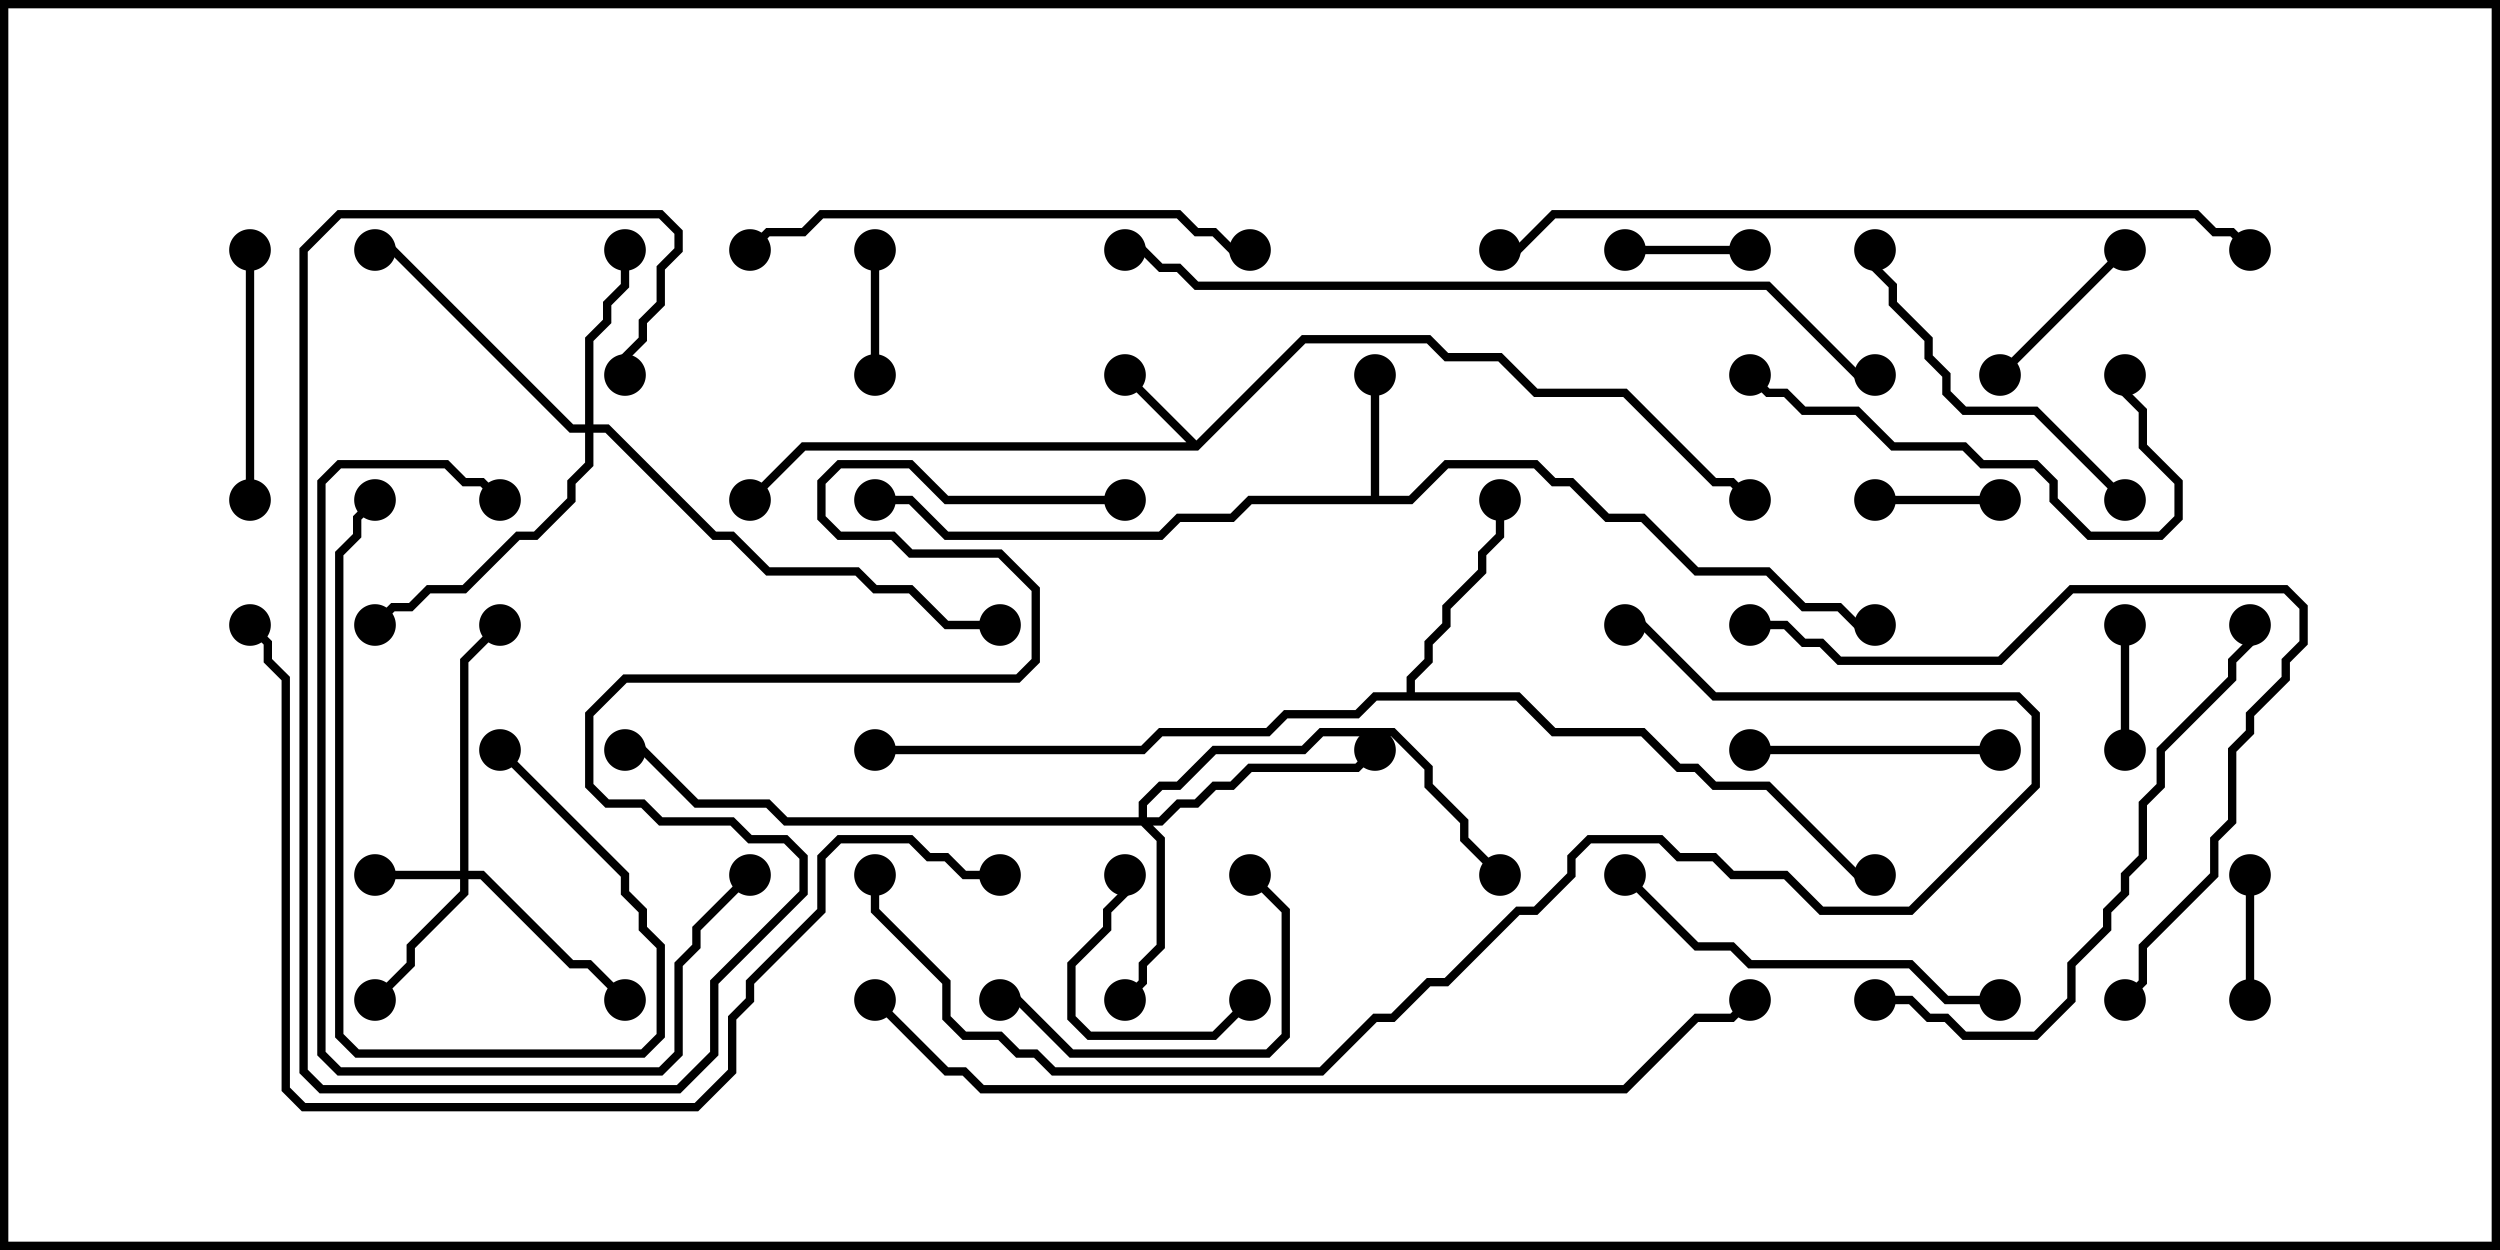 <svg version="1.1" width="30" height="15" xmlns="http://www.w3.org/2000/svg"><path d="M14.357,5.286L15.622,4.021L17.164,4.021L17.378,4.236L18.021,4.236L18.449,4.664L19.521,4.664L20.592,5.736L20.806,5.736L21.035,5.965L20.965,6.035L20.765,5.836L20.551,5.836L19.479,4.764L18.408,4.764L17.979,4.336L17.336,4.336L17.122,4.121L15.664,4.121L14.378,5.407L9.664,5.407L9.035,6.035L8.965,5.965L9.622,5.307L14.236,5.307L13.465,4.535L13.535,4.465z" stroke="none"/><path d="M16.45,5.95L16.45,4.5L16.55,4.5L16.55,5.95L16.908,5.95L17.336,5.521L18.449,5.521L18.664,5.736L18.878,5.736L19.306,6.164L19.735,6.164L20.378,6.807L21.235,6.807L21.664,7.236L22.092,7.236L22.306,7.45L22.5,7.45L22.5,7.55L22.265,7.55L22.051,7.336L21.622,7.336L21.194,6.907L20.336,6.907L19.694,6.264L19.265,6.264L18.836,5.836L18.622,5.836L18.408,5.621L17.378,5.621L16.949,6.05L15.021,6.05L14.806,6.264L14.164,6.264L13.949,6.479L11.336,6.479L10.908,6.05L10.5,6.05L10.5,5.95L10.949,5.95L11.378,6.379L13.908,6.379L14.122,6.164L14.765,6.164L14.979,5.95z" stroke="none"/><path d="M16.879,8.307L16.879,8.122L17.093,7.908L17.093,7.694L17.307,7.479L17.307,7.265L17.736,6.836L17.736,6.622L17.95,6.408L17.95,6L18.05,6L18.05,6.449L17.836,6.664L17.836,6.878L17.407,7.306L17.407,7.521L17.193,7.735L17.193,7.949L16.979,8.164L16.979,8.307L18.235,8.307L18.664,8.736L19.735,8.736L20.164,9.164L20.378,9.164L20.592,9.379L21.235,9.379L22.306,10.45L22.5,10.45L22.5,10.55L22.265,10.55L21.194,9.479L20.551,9.479L20.336,9.264L20.122,9.264L19.694,8.836L18.622,8.836L18.194,8.407L16.521,8.407L16.306,8.621L15.449,8.621L15.235,8.836L13.949,8.836L13.735,9.05L10.5,9.05L10.5,8.95L13.694,8.95L13.908,8.736L15.194,8.736L15.408,8.521L16.265,8.521L16.479,8.307z" stroke="none"/><path d="M5.521,10.45L5.521,7.908L5.965,7.465L6.035,7.535L5.621,7.949L5.621,10.45L5.806,10.45L6.878,11.521L7.092,11.521L7.535,11.965L7.465,12.035L7.051,11.621L6.836,11.621L5.765,10.55L5.621,10.55L5.621,10.735L4.979,11.378L4.979,11.592L4.535,12.035L4.465,11.965L4.879,11.551L4.879,11.336L5.521,10.694L5.521,10.55L4.5,10.55L4.5,10.45z" stroke="none"/><path d="M13.664,9.807L13.664,9.622L13.908,9.379L14.122,9.379L14.551,8.95L15.622,8.95L15.836,8.736L16.735,8.736L17.193,9.194L17.193,9.408L17.621,9.836L17.621,10.051L18.035,10.465L17.965,10.535L17.521,10.092L17.521,9.878L17.093,9.449L17.093,9.235L16.694,8.836L15.878,8.836L15.664,9.05L14.592,9.05L14.164,9.479L13.949,9.479L13.764,9.664L13.764,9.807L13.908,9.807L14.122,9.593L14.336,9.593L14.551,9.379L14.765,9.379L14.979,9.164L16.265,9.164L16.465,8.965L16.535,9.035L16.306,9.264L15.021,9.264L14.806,9.479L14.592,9.479L14.378,9.693L14.164,9.693L13.949,9.907L13.835,9.907L13.979,10.051L13.979,11.378L13.764,11.592L13.764,11.806L13.535,12.035L13.465,11.965L13.664,11.765L13.664,11.551L13.879,11.336L13.879,10.092L13.694,9.907L9.408,9.907L9.194,9.693L8.336,9.693L7.694,9.05L7.5,9.05L7.5,8.95L7.735,8.95L8.378,9.593L9.235,9.593L9.449,9.807z" stroke="none"/><path d="M7.021,5.093L7.021,4.051L7.236,3.836L7.236,3.622L7.45,3.408L7.45,3L7.55,3L7.55,3.449L7.336,3.664L7.336,3.878L7.121,4.092L7.121,5.093L7.306,5.093L8.592,6.379L8.806,6.379L9.235,6.807L10.306,6.807L10.521,7.021L10.949,7.021L11.378,7.45L12,7.45L12,7.55L11.336,7.55L10.908,7.121L10.479,7.121L10.265,6.907L9.194,6.907L8.765,6.479L8.551,6.479L7.265,5.193L7.121,5.193L7.121,5.592L6.907,5.806L6.907,6.021L6.449,6.479L6.235,6.479L5.592,7.121L5.164,7.121L4.949,7.336L4.735,7.336L4.535,7.535L4.465,7.465L4.694,7.236L4.908,7.236L5.122,7.021L5.551,7.021L6.194,6.379L6.408,6.379L6.807,5.979L6.807,5.765L7.021,5.551L7.021,5.193L6.836,5.193L4.694,3.05L4.5,3.05L4.5,2.95L4.735,2.95L6.878,5.093z" stroke="none"/><path d="M26.95,10.5L27.05,10.5L27.05,12L26.95,12z" stroke="none"/><path d="M24,5.95L24,6.05L22.5,6.05L22.5,5.95z" stroke="none"/><path d="M19.5,3.05L19.5,2.95L21,2.95L21,3.05z" stroke="none"/><path d="M25.55,9L25.45,9L25.45,7.5L25.55,7.5z" stroke="none"/><path d="M10.45,3L10.55,3L10.55,4.5L10.45,4.5z" stroke="none"/><path d="M25.465,2.965L25.535,3.035L24.035,4.535L23.965,4.465z" stroke="none"/><path d="M14.965,11.965L15.035,12.035L14.592,12.479L13.051,12.479L12.807,12.235L12.807,11.551L13.236,11.122L13.236,10.908L13.45,10.694L13.45,10.5L13.55,10.5L13.55,10.735L13.336,10.949L13.336,11.164L12.907,11.592L12.907,12.194L13.092,12.379L14.551,12.379z" stroke="none"/><path d="M24,8.95L24,9.05L21,9.05L21,8.95z" stroke="none"/><path d="M2.95,3L3.05,3L3.05,6L2.95,6z" stroke="none"/><path d="M14.965,10.535L15.035,10.465L15.479,10.908L15.479,12.449L15.235,12.693L12.836,12.693L12.194,12.05L12,12.05L12,11.95L12.235,11.95L12.878,12.593L15.194,12.593L15.379,12.408L15.379,10.949z" stroke="none"/><path d="M5.965,9.035L6.035,8.965L7.55,10.479L7.55,10.694L7.764,10.908L7.764,11.122L7.979,11.336L7.979,12.449L7.735,12.693L4.265,12.693L4.021,12.449L4.021,6.622L4.236,6.408L4.236,6.194L4.465,5.965L4.535,6.035L4.336,6.235L4.336,6.449L4.121,6.664L4.121,12.408L4.306,12.593L7.694,12.593L7.879,12.408L7.879,11.378L7.664,11.164L7.664,10.949L7.45,10.735L7.45,10.521z" stroke="none"/><path d="M25.535,5.965L25.465,6.035L24.408,4.979L23.551,4.979L23.307,4.735L23.307,4.521L23.093,4.306L23.093,4.092L22.664,3.664L22.664,3.449L22.45,3.235L22.45,3L22.55,3L22.55,3.194L22.764,3.408L22.764,3.622L23.193,4.051L23.193,4.265L23.407,4.479L23.407,4.694L23.592,4.879L24.449,4.879z" stroke="none"/><path d="M25.45,4.5L25.55,4.5L25.55,4.694L25.764,4.908L25.764,5.336L26.193,5.765L26.193,6.235L25.949,6.479L25.051,6.479L24.593,6.021L24.593,5.806L24.408,5.621L23.765,5.621L23.551,5.407L22.694,5.407L22.265,4.979L21.622,4.979L21.408,4.764L21.194,4.764L20.965,4.535L21.035,4.465L21.235,4.664L21.449,4.664L21.664,4.879L22.306,4.879L22.735,5.307L23.592,5.307L23.806,5.521L24.449,5.521L24.693,5.765L24.693,5.979L25.092,6.379L25.908,6.379L26.093,6.194L26.093,5.806L25.664,5.378L25.664,4.949L25.45,4.735z" stroke="none"/><path d="M24,11.95L24,12.05L23.336,12.05L22.908,11.621L20.979,11.621L20.765,11.407L20.336,11.407L19.465,10.535L19.535,10.465L20.378,11.307L20.806,11.307L21.021,11.521L22.949,11.521L23.378,11.95z" stroke="none"/><path d="M8.965,10.465L9.035,10.535L8.407,11.164L8.407,11.378L8.193,11.592L8.193,12.664L7.949,12.907L4.051,12.907L3.807,12.664L3.807,5.765L4.051,5.521L5.378,5.521L5.592,5.736L5.806,5.736L6.035,5.965L5.965,6.035L5.765,5.836L5.551,5.836L5.336,5.621L4.092,5.621L3.907,5.806L3.907,12.622L4.092,12.807L7.908,12.807L8.093,12.622L8.093,11.551L8.307,11.336L8.307,11.122z" stroke="none"/><path d="M9.035,3.035L8.965,2.965L9.194,2.736L9.622,2.736L9.836,2.521L14.164,2.521L14.378,2.736L14.592,2.736L14.806,2.95L15,2.95L15,3.05L14.765,3.05L14.551,2.836L14.336,2.836L14.122,2.621L9.878,2.621L9.664,2.836L9.235,2.836z" stroke="none"/><path d="M13.5,5.95L13.5,6.05L11.336,6.05L10.908,5.621L10.092,5.621L9.907,5.806L9.907,6.194L10.092,6.379L10.735,6.379L10.949,6.593L12.021,6.593L12.479,7.051L12.479,7.949L12.235,8.193L7.521,8.193L7.121,8.592L7.121,9.408L7.306,9.593L7.735,9.593L7.949,9.807L8.806,9.807L9.021,10.021L9.449,10.021L9.693,10.265L9.693,10.735L8.621,11.806L8.621,12.664L8.164,13.121L3.836,13.121L3.593,12.878L3.593,2.979L4.051,2.521L7.949,2.521L8.193,2.765L8.193,3.021L7.979,3.235L7.979,3.664L7.764,3.878L7.764,4.092L7.55,4.306L7.55,4.5L7.45,4.5L7.45,4.265L7.664,4.051L7.664,3.836L7.879,3.622L7.879,3.194L8.093,2.979L8.093,2.806L7.908,2.621L4.092,2.621L3.693,3.021L3.693,12.836L3.878,13.021L8.122,13.021L8.521,12.622L8.521,11.765L9.593,10.694L9.593,10.306L9.408,10.121L8.979,10.121L8.765,9.907L7.908,9.907L7.694,9.693L7.265,9.693L7.021,9.449L7.021,8.551L7.479,8.093L12.194,8.093L12.379,7.908L12.379,7.092L11.979,6.693L10.908,6.693L10.694,6.479L10.051,6.479L9.807,6.235L9.807,5.765L10.051,5.521L10.949,5.521L11.378,5.95z" stroke="none"/><path d="M22.5,12.05L22.5,11.95L22.949,11.95L23.164,12.164L23.378,12.164L23.592,12.379L24.408,12.379L24.807,11.979L24.807,11.551L25.236,11.122L25.236,10.908L25.45,10.694L25.45,10.479L25.664,10.265L25.664,9.622L25.879,9.408L25.879,8.979L26.736,8.122L26.736,7.908L26.95,7.694L26.95,7.5L27.05,7.5L27.05,7.735L26.836,7.949L26.836,8.164L25.979,9.021L25.979,9.449L25.764,9.664L25.764,10.306L25.55,10.521L25.55,10.735L25.336,10.949L25.336,11.164L24.907,11.592L24.907,12.021L24.449,12.479L23.551,12.479L23.336,12.264L23.122,12.264L22.908,12.05z" stroke="none"/><path d="M21,7.55L21,7.45L21.449,7.45L21.664,7.664L21.878,7.664L22.092,7.879L23.979,7.879L24.836,7.021L27.449,7.021L27.693,7.265L27.693,7.735L27.479,7.949L27.479,8.164L27.05,8.592L27.05,8.806L26.836,9.021L26.836,9.878L26.621,10.092L26.621,10.521L25.764,11.378L25.764,11.806L25.535,12.035L25.465,11.965L25.664,11.765L25.664,11.336L26.521,10.479L26.521,10.051L26.736,9.836L26.736,8.979L26.95,8.765L26.95,8.551L27.379,8.122L27.379,7.908L27.593,7.694L27.593,7.306L27.408,7.121L24.878,7.121L24.021,7.979L22.051,7.979L21.836,7.764L21.622,7.764L21.408,7.55z" stroke="none"/><path d="M27.035,2.965L26.965,3.035L26.765,2.836L26.551,2.836L26.336,2.621L18.664,2.621L18.235,3.05L18,3.05L18,2.95L18.194,2.95L18.622,2.521L26.378,2.521L26.592,2.736L26.806,2.736z" stroke="none"/><path d="M13.5,3.05L13.5,2.95L13.735,2.95L13.949,3.164L14.164,3.164L14.378,3.379L21.235,3.379L22.306,4.45L22.5,4.45L22.5,4.55L22.265,4.55L21.194,3.479L14.336,3.479L14.122,3.264L13.908,3.264L13.694,3.05z" stroke="none"/><path d="M10.45,10.5L10.55,10.5L10.55,10.908L11.407,11.765L11.407,12.194L11.592,12.379L12.021,12.379L12.235,12.593L12.449,12.593L12.664,12.807L15.836,12.807L16.479,12.164L16.694,12.164L17.122,11.736L17.336,11.736L18.194,10.879L18.408,10.879L18.807,10.479L18.807,10.265L19.051,10.021L19.949,10.021L20.164,10.236L20.592,10.236L20.806,10.45L21.449,10.45L21.878,10.879L22.908,10.879L24.379,9.408L24.379,8.592L24.194,8.407L20.551,8.407L19.694,7.55L19.5,7.55L19.5,7.45L19.735,7.45L20.592,8.307L24.235,8.307L24.479,8.551L24.479,9.449L22.949,10.979L21.836,10.979L21.408,10.55L20.765,10.55L20.551,10.336L20.122,10.336L19.908,10.121L19.092,10.121L18.907,10.306L18.907,10.521L18.449,10.979L18.235,10.979L17.378,11.836L17.164,11.836L16.735,12.264L16.521,12.264L15.878,12.907L12.622,12.907L12.408,12.693L12.194,12.693L11.979,12.479L11.551,12.479L11.307,12.235L11.307,11.806L10.45,10.949z" stroke="none"/><path d="M12,10.45L12,10.55L11.551,10.55L11.336,10.336L11.122,10.336L10.908,10.121L10.092,10.121L9.907,10.306L9.907,10.949L9.05,11.806L9.05,12.021L8.836,12.235L8.836,12.878L8.378,13.336L3.622,13.336L3.379,13.092L3.379,8.164L3.164,7.949L3.164,7.735L2.965,7.535L3.035,7.465L3.264,7.694L3.264,7.908L3.479,8.122L3.479,13.051L3.664,13.236L8.336,13.236L8.736,12.836L8.736,12.194L8.95,11.979L8.95,11.765L9.807,10.908L9.807,10.265L10.051,10.021L10.949,10.021L11.164,10.236L11.378,10.236L11.592,10.45z" stroke="none"/><path d="M10.465,12.035L10.535,11.965L11.378,12.807L11.592,12.807L11.806,13.021L19.479,13.021L20.336,12.164L20.765,12.164L20.965,11.965L21.035,12.035L20.806,12.264L20.378,12.264L19.521,13.121L11.765,13.121L11.551,12.907L11.336,12.907z" stroke="none"/><circle cx="13.5" cy="4.5" r="0.25" stroke-width="0" fill="#000" /><circle cx="9" cy="6" r="0.25" stroke-width="0" fill="#000" /><circle cx="21" cy="6" r="0.25" stroke-width="0" fill="#000" /><circle cx="16.5" cy="4.5" r="0.25" stroke-width="0" fill="#000" /><circle cx="10.5" cy="6" r="0.25" stroke-width="0" fill="#000" /><circle cx="22.5" cy="7.5" r="0.25" stroke-width="0" fill="#000" /><circle cx="18" cy="6" r="0.25" stroke-width="0" fill="#000" /><circle cx="22.5" cy="10.5" r="0.25" stroke-width="0" fill="#000" /><circle cx="10.5" cy="9" r="0.25" stroke-width="0" fill="#000" /><circle cx="4.5" cy="10.5" r="0.25" stroke-width="0" fill="#000" /><circle cx="4.5" cy="12" r="0.25" stroke-width="0" fill="#000" /><circle cx="7.5" cy="12" r="0.25" stroke-width="0" fill="#000" /><circle cx="6" cy="7.5" r="0.25" stroke-width="0" fill="#000" /><circle cx="13.5" cy="12" r="0.25" stroke-width="0" fill="#000" /><circle cx="16.5" cy="9" r="0.25" stroke-width="0" fill="#000" /><circle cx="18" cy="10.5" r="0.25" stroke-width="0" fill="#000" /><circle cx="7.5" cy="9" r="0.25" stroke-width="0" fill="#000" /><circle cx="7.5" cy="3" r="0.25" stroke-width="0" fill="#000" /><circle cx="4.5" cy="3" r="0.25" stroke-width="0" fill="#000" /><circle cx="4.5" cy="7.5" r="0.25" stroke-width="0" fill="#000" /><circle cx="12" cy="7.5" r="0.25" stroke-width="0" fill="#000" /><circle cx="27" cy="10.5" r="0.25" stroke-width="0" fill="#000" /><circle cx="27" cy="12" r="0.25" stroke-width="0" fill="#000" /><circle cx="24" cy="6" r="0.25" stroke-width="0" fill="#000" /><circle cx="22.5" cy="6" r="0.25" stroke-width="0" fill="#000" /><circle cx="19.5" cy="3" r="0.25" stroke-width="0" fill="#000" /><circle cx="21" cy="3" r="0.25" stroke-width="0" fill="#000" /><circle cx="25.5" cy="9" r="0.25" stroke-width="0" fill="#000" /><circle cx="25.5" cy="7.5" r="0.25" stroke-width="0" fill="#000" /><circle cx="10.5" cy="3" r="0.25" stroke-width="0" fill="#000" /><circle cx="10.5" cy="4.5" r="0.25" stroke-width="0" fill="#000" /><circle cx="25.5" cy="3" r="0.25" stroke-width="0" fill="#000" /><circle cx="24" cy="4.5" r="0.25" stroke-width="0" fill="#000" /><circle cx="15" cy="12" r="0.25" stroke-width="0" fill="#000" /><circle cx="13.5" cy="10.5" r="0.25" stroke-width="0" fill="#000" /><circle cx="24" cy="9" r="0.25" stroke-width="0" fill="#000" /><circle cx="21" cy="9" r="0.25" stroke-width="0" fill="#000" /><circle cx="3" cy="3" r="0.25" stroke-width="0" fill="#000" /><circle cx="3" cy="6" r="0.25" stroke-width="0" fill="#000" /><circle cx="15" cy="10.5" r="0.25" stroke-width="0" fill="#000" /><circle cx="12" cy="12" r="0.25" stroke-width="0" fill="#000" /><circle cx="6" cy="9" r="0.25" stroke-width="0" fill="#000" /><circle cx="4.5" cy="6" r="0.25" stroke-width="0" fill="#000" /><circle cx="25.5" cy="6" r="0.25" stroke-width="0" fill="#000" /><circle cx="22.5" cy="3" r="0.25" stroke-width="0" fill="#000" /><circle cx="25.5" cy="4.5" r="0.25" stroke-width="0" fill="#000" /><circle cx="21" cy="4.5" r="0.25" stroke-width="0" fill="#000" /><circle cx="24" cy="12" r="0.25" stroke-width="0" fill="#000" /><circle cx="19.5" cy="10.5" r="0.25" stroke-width="0" fill="#000" /><circle cx="9" cy="10.5" r="0.25" stroke-width="0" fill="#000" /><circle cx="6" cy="6" r="0.25" stroke-width="0" fill="#000" /><circle cx="9" cy="3" r="0.25" stroke-width="0" fill="#000" /><circle cx="15" cy="3" r="0.25" stroke-width="0" fill="#000" /><circle cx="13.5" cy="6" r="0.25" stroke-width="0" fill="#000" /><circle cx="7.5" cy="4.5" r="0.25" stroke-width="0" fill="#000" /><circle cx="22.5" cy="12" r="0.25" stroke-width="0" fill="#000" /><circle cx="27" cy="7.5" r="0.25" stroke-width="0" fill="#000" /><circle cx="21" cy="7.5" r="0.25" stroke-width="0" fill="#000" /><circle cx="25.5" cy="12" r="0.25" stroke-width="0" fill="#000" /><circle cx="27" cy="3" r="0.25" stroke-width="0" fill="#000" /><circle cx="18" cy="3" r="0.25" stroke-width="0" fill="#000" /><circle cx="13.5" cy="3" r="0.25" stroke-width="0" fill="#000" /><circle cx="22.5" cy="4.5" r="0.25" stroke-width="0" fill="#000" /><circle cx="10.5" cy="10.5" r="0.25" stroke-width="0" fill="#000" /><circle cx="19.5" cy="7.5" r="0.25" stroke-width="0" fill="#000" /><circle cx="12" cy="10.5" r="0.25" stroke-width="0" fill="#000" /><circle cx="3" cy="7.5" r="0.25" stroke-width="0" fill="#000" /><circle cx="10.5" cy="12" r="0.25" stroke-width="0" fill="#000" /><circle cx="21" cy="12" r="0.25" stroke-width="0" fill="#000" /><rect x="0" y="0" width="30" height="15" stroke-width="0.2" stroke="#000" fill="none" /></svg>